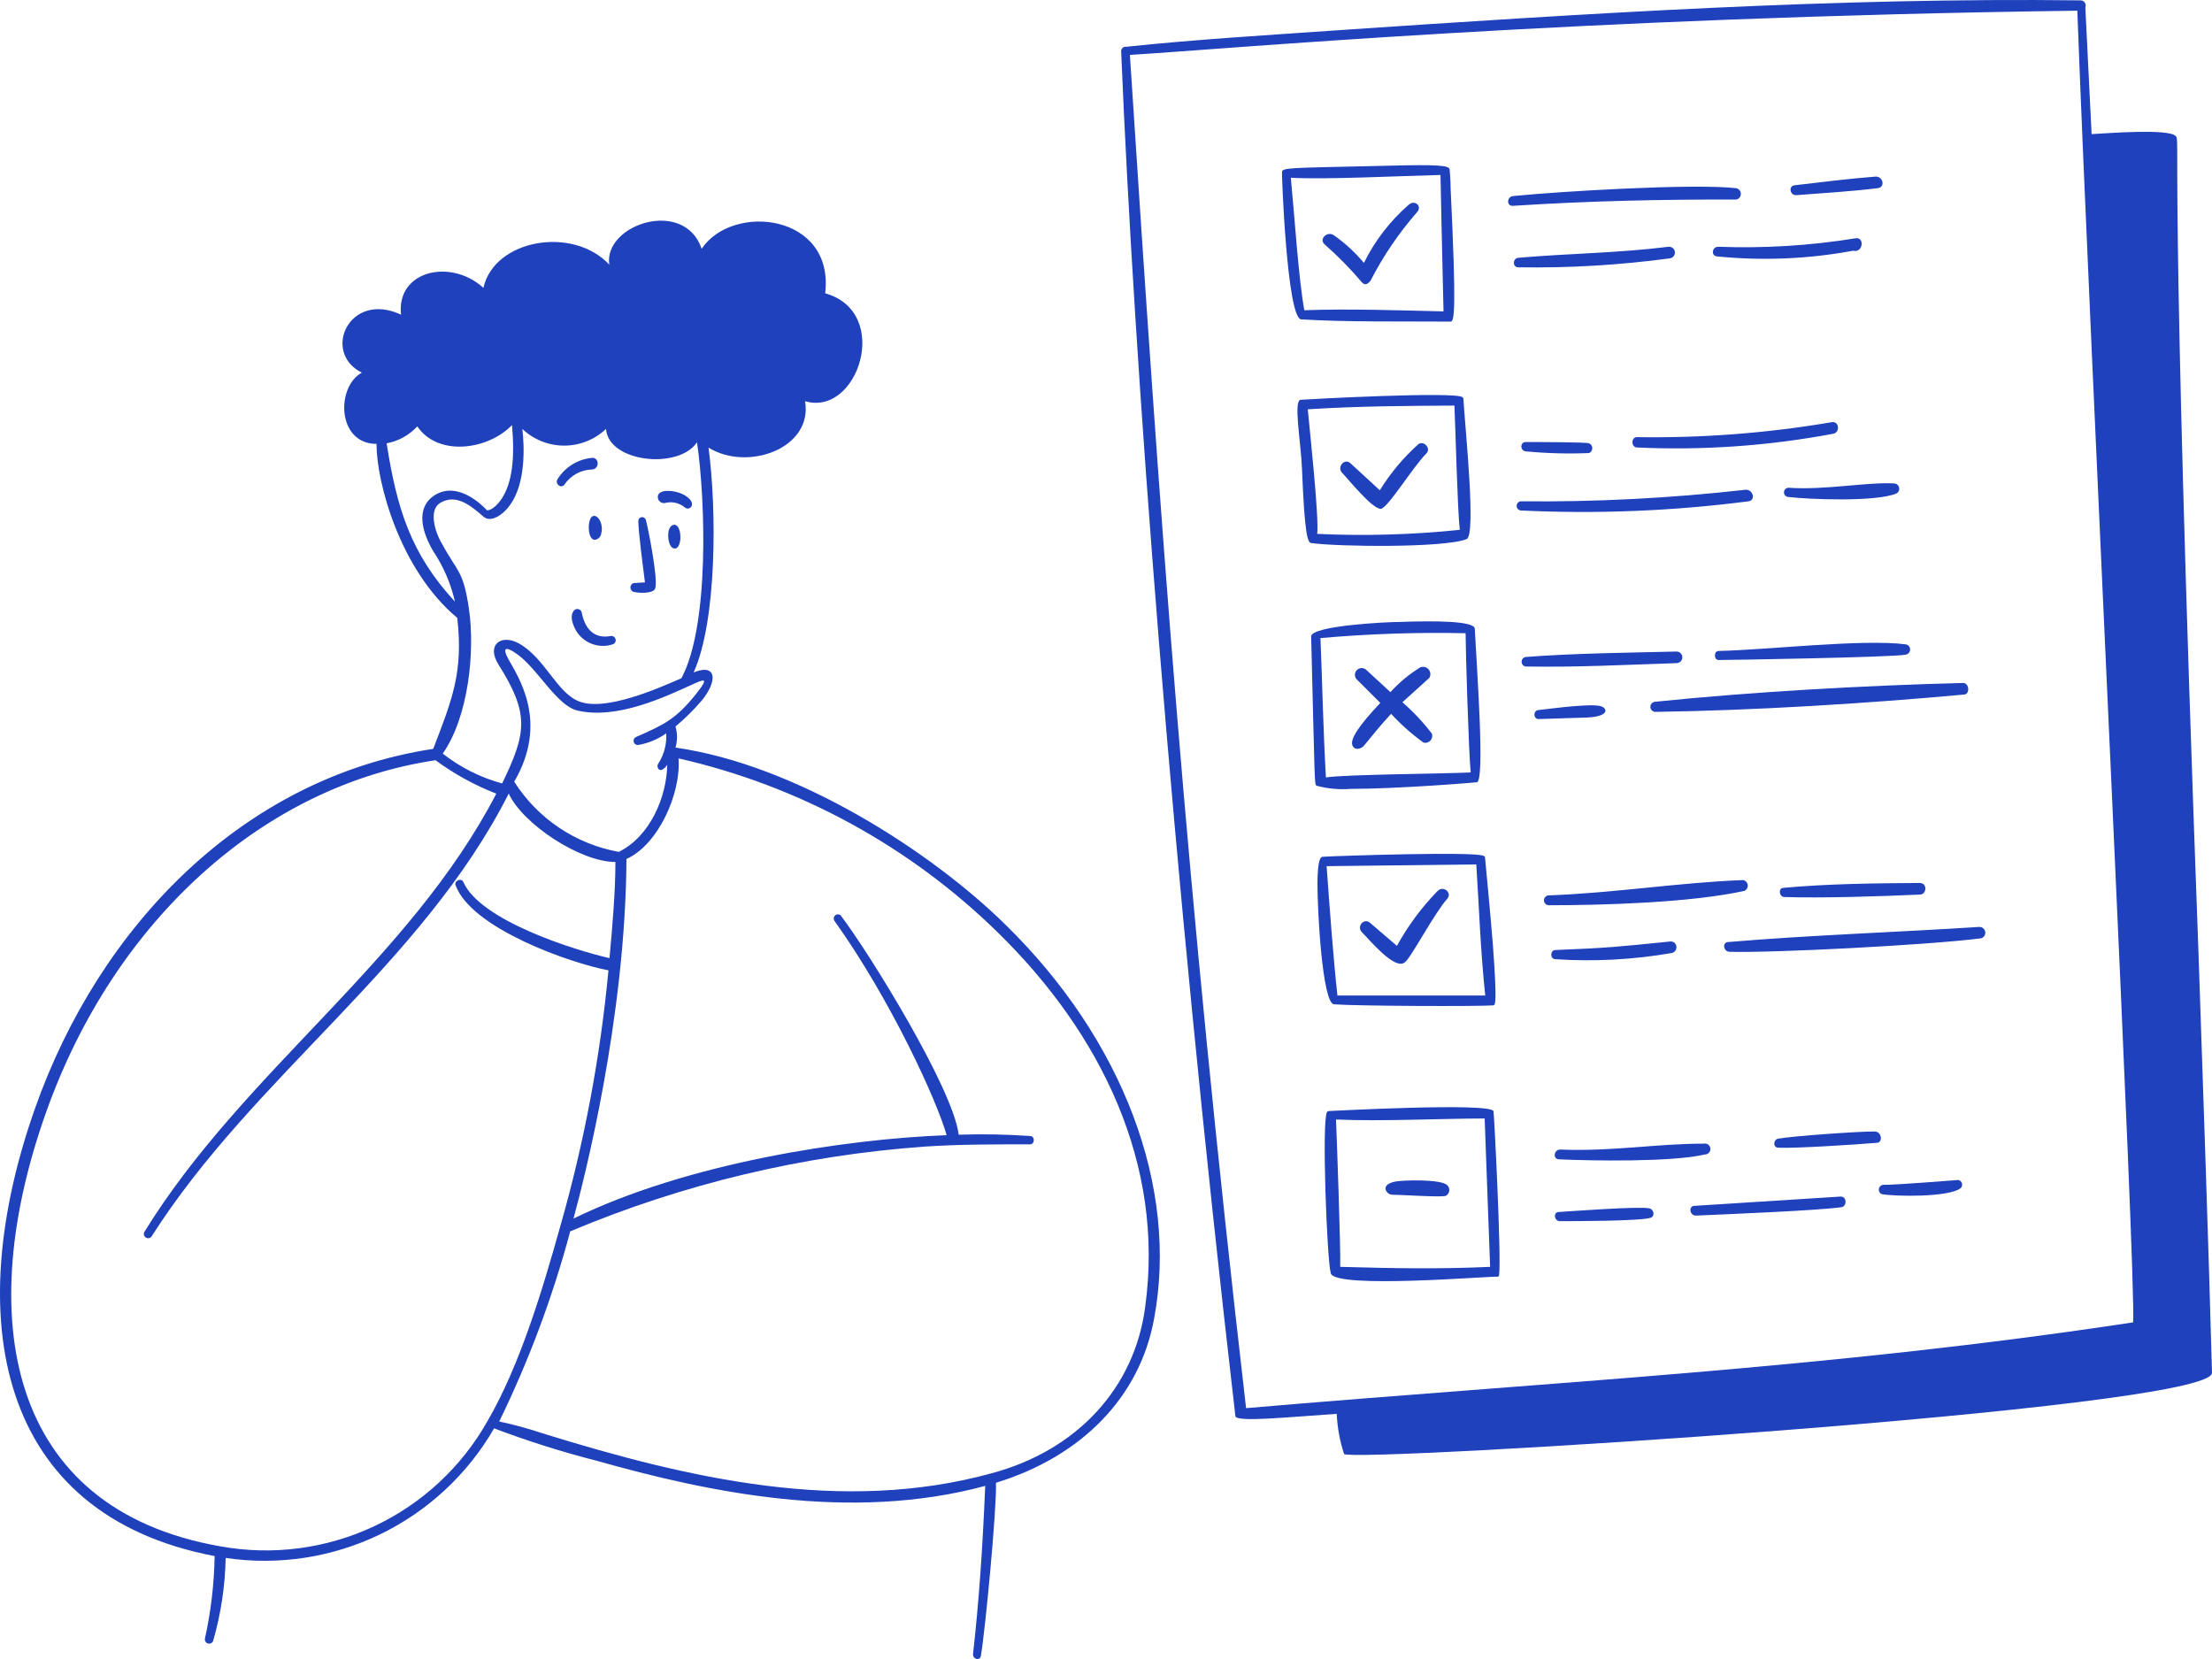 <svg width="380" height="285" viewBox="0 0 380 285" fill="none" xmlns="http://www.w3.org/2000/svg">
<path d="M295.236 111.828C294.397 111.828 294.397 113.382 295.236 113.382C297.232 113.382 325.041 112.924 327.377 112.466C327.589 112.434 327.784 112.327 327.924 112.164C328.064 112.001 328.141 111.794 328.141 111.579C328.141 111.364 328.064 111.156 327.924 110.994C327.784 110.831 327.589 110.724 327.377 110.692C320.05 109.735 303.301 111.668 295.236 111.828ZM306.375 152.524C305.457 152.524 305.617 154.059 306.495 154.098C313.003 154.318 323.144 153.979 329.792 153.68C331.01 153.68 331.15 151.687 329.792 151.687C322.346 151.727 313.842 151.827 306.375 152.524ZM307.234 83.787C307.04 83.795 306.856 83.874 306.716 84.007C306.576 84.141 306.49 84.32 306.473 84.513C306.456 84.706 306.509 84.898 306.623 85.054C306.738 85.21 306.905 85.319 307.094 85.362C310.667 85.8 322.266 86.258 325.76 84.784C325.938 84.695 326.083 84.551 326.173 84.373C326.262 84.195 326.291 83.992 326.255 83.796C326.219 83.6 326.12 83.421 325.973 83.287C325.826 83.152 325.639 83.069 325.44 83.05C320.809 82.771 313.382 84.245 307.234 83.787ZM284.436 122.291C301.285 122.052 320.37 120.876 337.378 119.321C338.436 119.321 338.337 117.328 337.239 117.328C320.509 117.747 300.965 118.843 284.336 120.557C284.106 120.57 283.89 120.674 283.736 120.846C283.583 121.018 283.504 121.244 283.517 121.474C283.531 121.704 283.635 121.919 283.807 122.072C283.979 122.225 284.205 122.304 284.436 122.291ZM308.591 33.525C313.283 33.166 317.974 32.887 322.566 32.329C323.883 32.189 323.544 30.336 322.246 30.336C317.575 30.695 312.903 31.293 308.272 31.831C307.194 31.95 307.493 33.604 308.591 33.525ZM281.202 75.098C280.203 75.098 280.164 76.792 281.202 76.871C292.488 77.396 303.796 76.607 314.9 74.52C316.157 74.3 315.958 72.308 314.68 72.527C303.623 74.409 292.417 75.27 281.202 75.098ZM318.353 43.071C320.09 43.489 320.35 40.659 318.753 40.938C310.961 42.2 303.064 42.687 295.176 42.393C294.118 42.393 293.878 43.928 294.956 44.047C302.762 44.83 310.64 44.501 318.353 43.071ZM275.113 121.354C273.556 120.756 266.369 121.753 264.353 121.972C263.374 121.972 263.334 123.546 264.353 123.527L272.518 123.267C276.291 123.128 276.271 121.813 275.113 121.354ZM283.358 207.589C281.681 207.191 269.763 208.088 267.806 208.207C266.768 208.207 266.968 209.802 268.006 209.782C270.122 209.782 281.721 209.782 283.557 209.204C284.376 208.925 284.096 207.749 283.358 207.589ZM267.786 199.159C273.396 199.418 287.29 199.657 292.9 198.322C293.031 198.321 293.161 198.293 293.28 198.239C293.399 198.185 293.506 198.106 293.593 198.009C293.68 197.911 293.746 197.796 293.786 197.672C293.826 197.547 293.84 197.415 293.826 197.285C293.812 197.155 293.771 197.03 293.705 196.916C293.639 196.803 293.551 196.705 293.445 196.628C293.339 196.551 293.218 196.497 293.089 196.47C292.961 196.442 292.829 196.442 292.7 196.469C284.496 196.469 276.89 197.844 268.026 197.485C266.968 197.445 266.688 199.099 267.786 199.159ZM287.151 163.724C288.348 163.505 288.249 161.732 286.991 161.732C278.127 162.628 276.271 162.848 267.187 163.206C266.309 163.206 266.209 164.721 267.187 164.781C273.86 165.223 280.562 164.868 287.151 163.724ZM299.448 151.189C288.588 151.587 277.309 153.421 265.97 153.819C265.767 153.851 265.582 153.953 265.449 154.108C265.315 154.264 265.242 154.462 265.242 154.666C265.242 154.871 265.315 155.069 265.449 155.224C265.582 155.38 265.767 155.482 265.97 155.513C275.372 155.513 290.504 155.075 299.668 153.042C299.859 152.958 300.018 152.814 300.121 152.633C300.225 152.452 300.268 152.242 300.243 152.035C300.218 151.827 300.128 151.633 299.985 151.481C299.842 151.329 299.654 151.226 299.448 151.189ZM336.44 202.707C336.28 202.707 325.32 203.604 323.444 203.544C323.266 203.576 323.103 203.664 322.98 203.795C322.857 203.927 322.779 204.095 322.759 204.274C322.739 204.453 322.777 204.634 322.868 204.79C322.959 204.945 323.098 205.068 323.264 205.138C325.5 205.557 334.923 205.716 336.859 204.082C336.957 203.975 337.025 203.844 337.057 203.703C337.088 203.561 337.083 203.414 337.041 203.275C336.998 203.137 336.921 203.012 336.816 202.912C336.71 202.812 336.581 202.741 336.44 202.707ZM339.973 159.24C326.139 160.137 310.687 160.655 296.913 161.831C295.835 161.831 296.034 163.445 297.072 163.505C304.519 163.724 331.01 162.369 340.153 161.213C340.284 161.203 340.411 161.167 340.527 161.108C340.643 161.048 340.746 160.965 340.83 160.865C340.914 160.764 340.977 160.648 341.015 160.523C341.053 160.398 341.065 160.267 341.052 160.137C341.026 159.876 340.899 159.636 340.697 159.468C340.495 159.3 340.235 159.218 339.973 159.24ZM288.009 113.92C288.274 113.92 288.528 113.816 288.715 113.629C288.902 113.442 289.007 113.188 289.007 112.924C289.007 112.66 288.902 112.406 288.715 112.219C288.528 112.033 288.274 111.928 288.009 111.928C279.405 112.147 270.721 112.207 262.057 112.864C261.871 112.906 261.704 113.009 261.585 113.158C261.465 113.306 261.4 113.491 261.4 113.681C261.4 113.872 261.465 114.057 261.585 114.205C261.704 114.354 261.871 114.457 262.057 114.498C270.761 114.658 279.405 114.2 288.009 113.92ZM322.046 194.376C319.012 194.376 308.072 195.153 305.477 195.612C304.638 195.751 304.519 197.126 305.477 197.166C308.292 197.306 319.172 196.608 322.326 196.329C323.544 196.369 323.284 194.376 322.046 194.376ZM316.217 205.557L291.123 207.151C289.985 207.151 290.265 208.885 291.383 208.825C296.254 208.606 311.925 207.988 316.317 207.39C317.295 207.271 317.315 205.557 316.217 205.557ZM298.25 32.329C290.884 31.492 267.766 32.887 259.921 33.684C258.843 33.784 258.763 35.458 259.921 35.358C272.817 34.521 285.374 34.242 298.27 34.282C298.495 34.234 298.697 34.11 298.841 33.93C298.985 33.751 299.062 33.527 299.06 33.297C299.058 33.067 298.976 32.845 298.828 32.669C298.681 32.492 298.476 32.372 298.25 32.329ZM300.386 86.119C301.644 85.939 301.185 84.126 299.927 84.126C287.078 85.587 274.15 86.253 261.218 86.119C261.031 86.149 260.86 86.244 260.737 86.389C260.613 86.533 260.546 86.716 260.546 86.906C260.546 87.096 260.613 87.279 260.737 87.423C260.86 87.568 261.031 87.663 261.218 87.693C274.295 88.322 287.402 87.795 300.386 86.119ZM286.831 44.386C286.963 44.374 287.09 44.336 287.207 44.273C287.323 44.212 287.426 44.127 287.509 44.025C287.593 43.923 287.655 43.806 287.693 43.68C287.731 43.553 287.743 43.421 287.73 43.29C287.717 43.159 287.679 43.032 287.617 42.916C287.555 42.799 287.47 42.697 287.368 42.613C287.266 42.53 287.148 42.467 287.022 42.43C286.895 42.392 286.763 42.38 286.632 42.393C277.828 43.489 269.483 43.529 260.799 44.287C259.881 44.386 259.781 45.881 260.799 45.921C269.503 46.061 278.205 45.548 286.831 44.386ZM262.097 75.935C261.099 75.935 261.079 77.509 262.217 77.549C265.799 77.886 269.401 77.979 272.997 77.828C273.159 77.756 273.296 77.638 273.393 77.49C273.489 77.341 273.54 77.168 273.54 76.991C273.54 76.814 273.489 76.641 273.393 76.492C273.296 76.344 273.159 76.226 272.997 76.154C272.637 75.955 263.933 75.935 262.097 75.935ZM237.183 87.414C238.34 87.414 242.633 80.319 245.048 77.888C245.926 77.011 244.489 75.536 243.591 76.373C241.044 78.665 238.839 81.31 237.043 84.225L231.992 79.582C230.954 78.625 229.616 80.26 230.575 81.236C231.533 82.213 235.705 87.414 237.183 87.414ZM223.528 54.869C231.713 55.347 240.217 55.188 249.2 55.248C249.839 55.248 250.219 53.474 249.2 32.309C249.2 30.774 249.061 29.638 249.041 29.22C249.046 29.158 249.038 29.096 249.017 29.038C248.997 28.979 248.964 28.926 248.921 28.881C248.342 28.263 244.569 28.303 236.085 28.522C221.811 28.861 220.234 28.762 220.234 29.579C220.174 29.738 221.072 54.63 223.528 54.869ZM224.087 53.394C223.088 48.073 222.37 36.833 221.751 30.535C227.56 30.874 240.796 30.216 247.464 30.057C247.464 30.057 247.823 47.774 247.983 53.494C240.157 53.315 231.992 53.016 224.007 53.295L224.087 53.394Z" fill="#1F41BB"/>
<path d="M251.955 92.616C253.632 91.958 251.676 73.384 251.396 68.501C251.383 68.401 251.333 68.308 251.257 68.242C250.059 67.206 224.726 68.581 223.448 68.68C222.17 68.78 223.448 75.716 223.667 80.439C224.127 92.197 224.666 93.214 225.265 93.293C229.617 93.911 247.963 94.17 251.955 92.616ZM224.666 70.315C233.31 69.757 242.074 69.717 249.859 69.677C250.059 74.34 250.378 87.474 250.778 91.021C242.641 91.862 234.454 92.095 226.283 91.719C226.622 88.749 224.965 73.683 224.666 70.315ZM240.916 120.637L245.547 116.452C245.682 116.224 245.742 115.959 245.717 115.695C245.692 115.432 245.585 115.183 245.41 114.984C245.235 114.785 245.002 114.646 244.743 114.588C244.484 114.529 244.214 114.554 243.97 114.658C242.074 115.824 240.353 117.253 238.86 118.903L234.707 115.076C234.482 114.868 234.183 114.757 233.876 114.768C233.569 114.779 233.279 114.912 233.07 115.136C232.861 115.361 232.75 115.659 232.761 115.966C232.772 116.272 232.905 116.562 233.13 116.77L237.123 120.756C233.529 124.543 231.952 126.915 232.312 127.991C232.671 129.067 233.969 128.589 234.308 128.11C235.705 126.396 237.282 124.443 238.979 122.63C240.661 124.463 242.528 126.119 244.549 127.572C244.758 127.626 244.977 127.623 245.184 127.563C245.391 127.503 245.577 127.389 245.725 127.231C245.872 127.074 245.974 126.881 246.02 126.67C246.066 126.46 246.054 126.242 245.986 126.038C244.484 124.071 242.785 122.261 240.916 120.637ZM241.974 35.199C238.785 37.983 236.18 41.369 234.308 45.163C232.804 43.366 231.073 41.772 229.157 40.42C227.98 39.603 226.462 41.158 227.62 42.035C229.897 44.044 232.026 46.215 233.988 48.532C234.508 49.07 235.007 48.791 235.446 48.213C237.62 43.984 240.301 40.036 243.431 36.454C244.389 35.398 243.012 34.222 241.974 35.199ZM241.335 165.319C242.373 164.601 246.326 156.988 248.622 154.397C249.52 153.401 247.963 152.026 246.945 153.082C244.212 155.893 241.869 159.057 239.977 162.489L235.326 158.503C234.308 157.646 232.95 159.18 234.008 160.197C235.066 161.213 239.618 166.794 241.335 165.319ZM256.567 190.868C255.808 189.374 228.499 190.868 228.239 190.868C228.179 190.876 228.123 190.898 228.074 190.933C228.025 190.967 227.986 191.014 227.96 191.068C227.041 192.543 227.96 216.518 228.618 218.75C229.397 221.46 255.868 219.208 257.186 219.328C257.226 219.337 257.267 219.337 257.306 219.328C257.346 219.319 257.383 219.302 257.416 219.277C257.448 219.252 257.475 219.221 257.494 219.185C257.512 219.149 257.523 219.109 257.525 219.069C257.944 216.02 256.667 191.068 256.567 190.868ZM229.517 192.323C237.502 192.662 246.945 192.164 255.05 192.144C255.17 195.472 255.888 215.003 255.988 217.634C247.124 218.032 239.678 217.893 230.235 217.634C230.335 214.306 229.636 195.353 229.517 192.383V192.323Z" fill="#1F41BB"/>
<path d="M239.159 205.238C240.576 205.238 247.823 205.736 248.402 205.417C248.555 205.33 248.685 205.21 248.783 205.064C248.881 204.919 248.944 204.753 248.968 204.58C248.991 204.406 248.973 204.229 248.917 204.063C248.86 203.897 248.766 203.747 248.641 203.623C247.583 202.507 240.896 202.746 239.778 202.966C238.261 203.245 237.981 203.823 238.021 204.261C238.074 204.527 238.215 204.768 238.421 204.945C238.628 205.122 238.887 205.225 239.159 205.238ZM241.854 146.744C235.306 146.864 228.419 147.103 227.281 147.183C226.842 147.183 226.382 147.561 226.323 151.707C226.323 156.669 227.181 172.394 229.177 172.533C233.17 172.832 253.812 172.912 256.467 172.713C256.886 172.713 257.226 172.713 256.467 162.349C256.048 157.008 255.11 147.302 255.11 147.302C255.03 146.904 254.99 146.545 241.854 146.744ZM253.612 148.498C254.091 155.932 254.351 163.545 255.15 171.019H229.756C228.978 163.824 228.459 156.41 227.9 148.797L253.612 148.498ZM231.992 135.524C240.097 135.524 253.652 134.428 253.772 134.368C255.05 133.71 253.772 115.714 253.353 108.021C253.353 106.646 246.306 106.626 240.457 106.845C237.901 106.845 225.205 107.523 225.245 109.337C225.923 136.022 225.764 134.727 226.263 135.006C228.131 135.492 230.067 135.668 231.992 135.524ZM227.78 133.531C227.321 125.679 227.161 117.348 226.842 109.616C235.131 108.881 243.455 108.601 251.776 108.779C251.776 111.509 252.315 129.665 252.654 132.694C249.7 132.893 230.874 133.033 227.84 133.551L227.78 133.531Z" fill="#1F41BB"/>
<path d="M377.724 165.02C372.494 22.982 374.69 24.178 373.731 23.341C372.374 22.065 361.893 22.902 359.318 23.042L358.24 1.259C358.291 1.127 358.31 0.985 358.295 0.845C358.28 0.705 358.231 0.57 358.153 0.453C358.074 0.336 357.969 0.239 357.845 0.171C357.721 0.103 357.583 0.066 357.441 0.063C315.518 -0.455 272.378 2.315 229.117 5.245C217.459 6.062 205.341 6.779 193.483 8.035C193.372 8.017 193.259 8.024 193.151 8.055C193.043 8.086 192.943 8.141 192.859 8.216C192.775 8.29 192.709 8.382 192.665 8.485C192.621 8.588 192.6 8.7 192.605 8.812C194.8 62.024 201.189 148.04 212.228 243.283C212.348 244.379 221.451 243.423 229.636 242.885C229.744 245.229 230.167 247.549 230.894 249.78C232.092 251.295 380.18 242.127 380 235.83C379.361 212.173 378.503 188.218 377.724 165.02ZM366.505 227.16C314.001 235.132 266.788 237.364 214.065 241.908C203.624 151.607 199.332 89.666 194.102 9.43C210.312 8.473 270.262 2.973 356.862 1.837C359.018 59.772 367.044 220.783 366.445 227.16H366.505ZM115.906 90.144C114.548 90.144 114.568 92.775 115.207 93.772C115.281 93.918 115.396 94.039 115.537 94.12C115.679 94.202 115.842 94.24 116.005 94.23C117.223 94.091 117.163 90.284 115.906 90.144ZM108.779 101.664C109.637 101.883 111.953 102.023 112.492 101.225C113.25 100.109 111.194 89.985 110.935 89.268C110.881 89.121 110.778 88.998 110.642 88.921C110.506 88.844 110.348 88.817 110.194 88.846C110.041 88.875 109.903 88.957 109.804 89.078C109.706 89.199 109.654 89.351 109.657 89.507C109.657 91.32 110.476 97.479 110.795 100.049L108.799 100.169C108.653 100.231 108.528 100.334 108.44 100.466C108.351 100.597 108.303 100.752 108.301 100.91C108.299 101.068 108.343 101.224 108.428 101.358C108.513 101.492 108.634 101.598 108.779 101.664ZM114.209 86.418C114.8 86.256 115.421 86.241 116.019 86.373C116.618 86.504 117.175 86.78 117.642 87.175C118.421 87.873 119.918 86.537 117.782 85.182C116.245 84.146 112.652 83.787 113.031 85.621C113.093 85.876 113.248 86.099 113.466 86.246C113.683 86.394 113.948 86.455 114.209 86.418Z" fill="#1F41BB"/>
<path d="M172.741 158.862C159.905 146.226 136.807 131.379 116.045 128.429C116.389 127.244 116.389 125.987 116.045 124.802C117.626 123.483 119.095 122.037 120.437 120.477C123.292 117.129 123.232 113.861 119.16 115.515C123.152 106.706 123.152 87.613 121.715 76.891C128.403 81.056 139.682 77.051 138.304 68.919C147.388 71.65 153.297 53.633 141.758 50.385C143.375 36.753 125.887 34.78 120.537 42.732C117.523 33.943 103.668 38.567 104.666 45.462C98.418 38.766 84.923 41.098 83.046 49.448C77.397 44.326 68.074 46.499 68.892 54.052C59.949 49.907 55.217 60.589 62.164 64.017C57.713 66.408 57.852 76.254 64.68 76.254C64.68 82.83 68.672 97.897 78.554 106.148C79.612 115.375 77.716 120.099 74.422 128.648C41.842 133.591 17.107 158.961 6.008 190.43C-6.649 226.303 -0.64 260.183 36.871 267.318C36.793 272.106 36.231 276.873 35.194 281.548C35.175 281.724 35.221 281.901 35.323 282.047C35.424 282.193 35.575 282.297 35.747 282.34C35.919 282.384 36.102 282.364 36.26 282.284C36.419 282.205 36.544 282.071 36.611 281.907C37.948 277.264 38.673 272.467 38.767 267.637C47.804 268.978 57.036 267.571 65.261 263.601C73.487 259.63 80.324 253.28 84.883 245.376C90.662 247.567 96.56 249.43 102.55 250.956C121.396 256.277 145.97 261.559 169.248 255.261C168.788 266.401 168.15 275.33 167.151 284.199C167.151 285.075 168.369 285.334 168.509 284.458C169.287 279.794 171.224 259.326 171.104 254.723C185.917 250.179 195.819 239.915 198.254 226.582C202.506 203.982 192.924 178.612 172.741 158.862ZM87.957 73.025C88.476 78.844 87.957 82.99 86.18 85.68C85.522 86.657 84.523 87.673 83.665 87.673C83.006 86.956 78.694 82.492 74.622 85.102C71.966 86.836 71.847 90.204 74.362 94.589C76.16 97.252 77.446 100.225 78.155 103.358C70.509 95.067 68.173 87.294 66.417 76.154C68.446 75.788 70.298 74.766 71.687 73.244C75.18 78.426 83.725 77.389 87.957 73.025ZM75.58 86.418C78.275 84.763 80.77 86.756 83.046 88.749C84.384 89.925 86.58 88.271 87.618 86.756C90.333 83.01 90.093 76.792 89.734 73.683C91.671 75.525 94.245 76.552 96.921 76.552C99.596 76.552 102.17 75.525 104.107 73.683C104.507 79.422 116.564 80.738 119.739 75.975C121.196 85.939 121.895 107.483 117.063 116.511C113.071 118.265 103.988 122.271 99.476 120.497C95.603 118.963 93.647 113.063 89.135 110.532C86.1 108.858 83.505 110.752 85.621 114.14C90.972 122.63 90.492 125.858 86.26 134.587C82.551 133.578 79.082 131.837 76.059 129.465C80.451 123.188 81.649 111.987 80.551 104.534C79.573 97.897 78.554 98.296 75.919 93.393C74.701 91.38 73.623 87.653 75.58 86.418ZM109.258 126.615C109.099 126.689 108.972 126.819 108.902 126.979C108.831 127.14 108.822 127.32 108.876 127.487C108.93 127.654 109.044 127.795 109.195 127.884C109.346 127.973 109.525 128.004 109.697 127.971C111.409 127.665 113.032 126.985 114.448 125.978C114.563 127.836 114.073 129.682 113.051 131.239C112.692 131.737 113.33 133.232 114.628 131.379C114.528 136.879 111.713 143.675 106.303 146.346C102.637 145.684 99.147 144.271 96.055 142.196C92.962 140.121 90.334 137.428 88.336 134.288C94.325 124.045 89.055 116.352 87.298 113.163C86.32 111.33 86.819 111.051 88.416 112.087C92.189 114.478 95.503 121.155 99.156 122.052C106.044 123.706 114.528 119.56 118.681 117.707C120.837 116.73 122.094 116.073 119.499 119.321C116.025 123.606 114.049 124.503 109.258 126.615ZM24.773 211.675C24.701 211.837 24.69 212.02 24.741 212.189C24.793 212.359 24.904 212.504 25.055 212.599C25.205 212.693 25.385 212.73 25.56 212.703C25.736 212.677 25.896 212.587 26.011 212.452C43.519 184.909 72.486 165.797 87.398 136.321C89.714 141.463 99.616 148.08 105.724 148.08C105.724 153.042 105.225 158.941 104.706 164.601C98.717 163.226 82.527 158.164 79.612 151.547C79.273 150.73 77.955 151.288 78.275 152.105C81.01 159.499 97.899 165.438 104.527 166.694C103.127 181.585 100.353 196.316 96.242 210.698C93.227 221.46 89.355 234.474 83.765 244.1C79.308 252.014 72.49 258.343 64.259 262.205C56.029 266.067 46.797 267.269 37.849 265.644C0.997 259.187 -4.553 226.004 7.964 190.948C19.663 158.104 45.276 134.986 74.821 130.601C78.033 132.966 81.544 134.896 85.262 136.341C70.29 165.179 41.742 184.112 24.773 211.675ZM97.959 211.535C117.357 203.374 137.968 198.452 158.966 196.967C164.955 196.568 170.944 196.588 176.933 196.588C177.812 196.588 177.832 195.153 176.933 195.153C172.861 194.871 168.776 194.798 164.696 194.934C163.718 186.962 149.324 163.704 144.433 157.267C144.308 157.149 144.144 157.08 143.972 157.072C143.8 157.064 143.631 157.118 143.495 157.224C143.36 157.331 143.267 157.482 143.234 157.651C143.201 157.82 143.23 157.995 143.315 158.144C153.117 171.856 161.043 189.314 162.62 195.014C145.072 195.671 118.002 199.817 98.518 209.343C100.354 202.627 107.461 174.925 107.621 147.561C113.111 145.11 117.024 136.241 116.564 130.283C137.263 134.989 156.248 145.337 171.404 160.177C189.191 177.575 200.091 200.036 196.737 224.45C194.96 238.4 185.038 249.202 170.226 253.128C144.693 260.104 118.421 254.045 93.207 246.233C90.766 245.413 88.28 244.734 85.761 244.2C90.863 233.726 94.948 222.788 97.959 211.535Z" fill="#1F41BB"/>
<path d="M96.981 83.229C97.496 82.468 98.184 81.839 98.989 81.392C99.794 80.945 100.692 80.694 101.612 80.658C103.069 80.658 102.989 78.466 101.612 78.665C100.426 78.79 99.285 79.183 98.274 79.815C97.264 80.447 96.412 81.301 95.783 82.312C95.264 83.129 96.421 84.026 96.981 83.229ZM101.692 88.749C100.873 89.407 100.933 92.735 102.171 92.735C102.454 92.706 102.719 92.582 102.922 92.382C103.125 92.183 103.254 91.921 103.289 91.639C103.748 89.905 102.57 88.132 101.692 88.749ZM99.935 105.211C99.898 105.055 99.813 104.915 99.693 104.809C99.572 104.703 99.422 104.637 99.263 104.619C99.103 104.602 98.942 104.634 98.802 104.712C98.661 104.789 98.548 104.908 98.478 105.052C98.278 105.331 97.899 106.188 98.737 107.922C99.306 109.102 100.289 110.034 101.499 110.54C102.709 111.047 104.063 111.094 105.305 110.672C105.473 110.605 105.611 110.479 105.693 110.318C105.774 110.156 105.793 109.971 105.746 109.796C105.699 109.621 105.59 109.47 105.439 109.371C105.287 109.271 105.105 109.231 104.926 109.257C102.091 109.815 100.454 108.021 99.935 105.211Z" fill="#1F41BB"/>
</svg>
